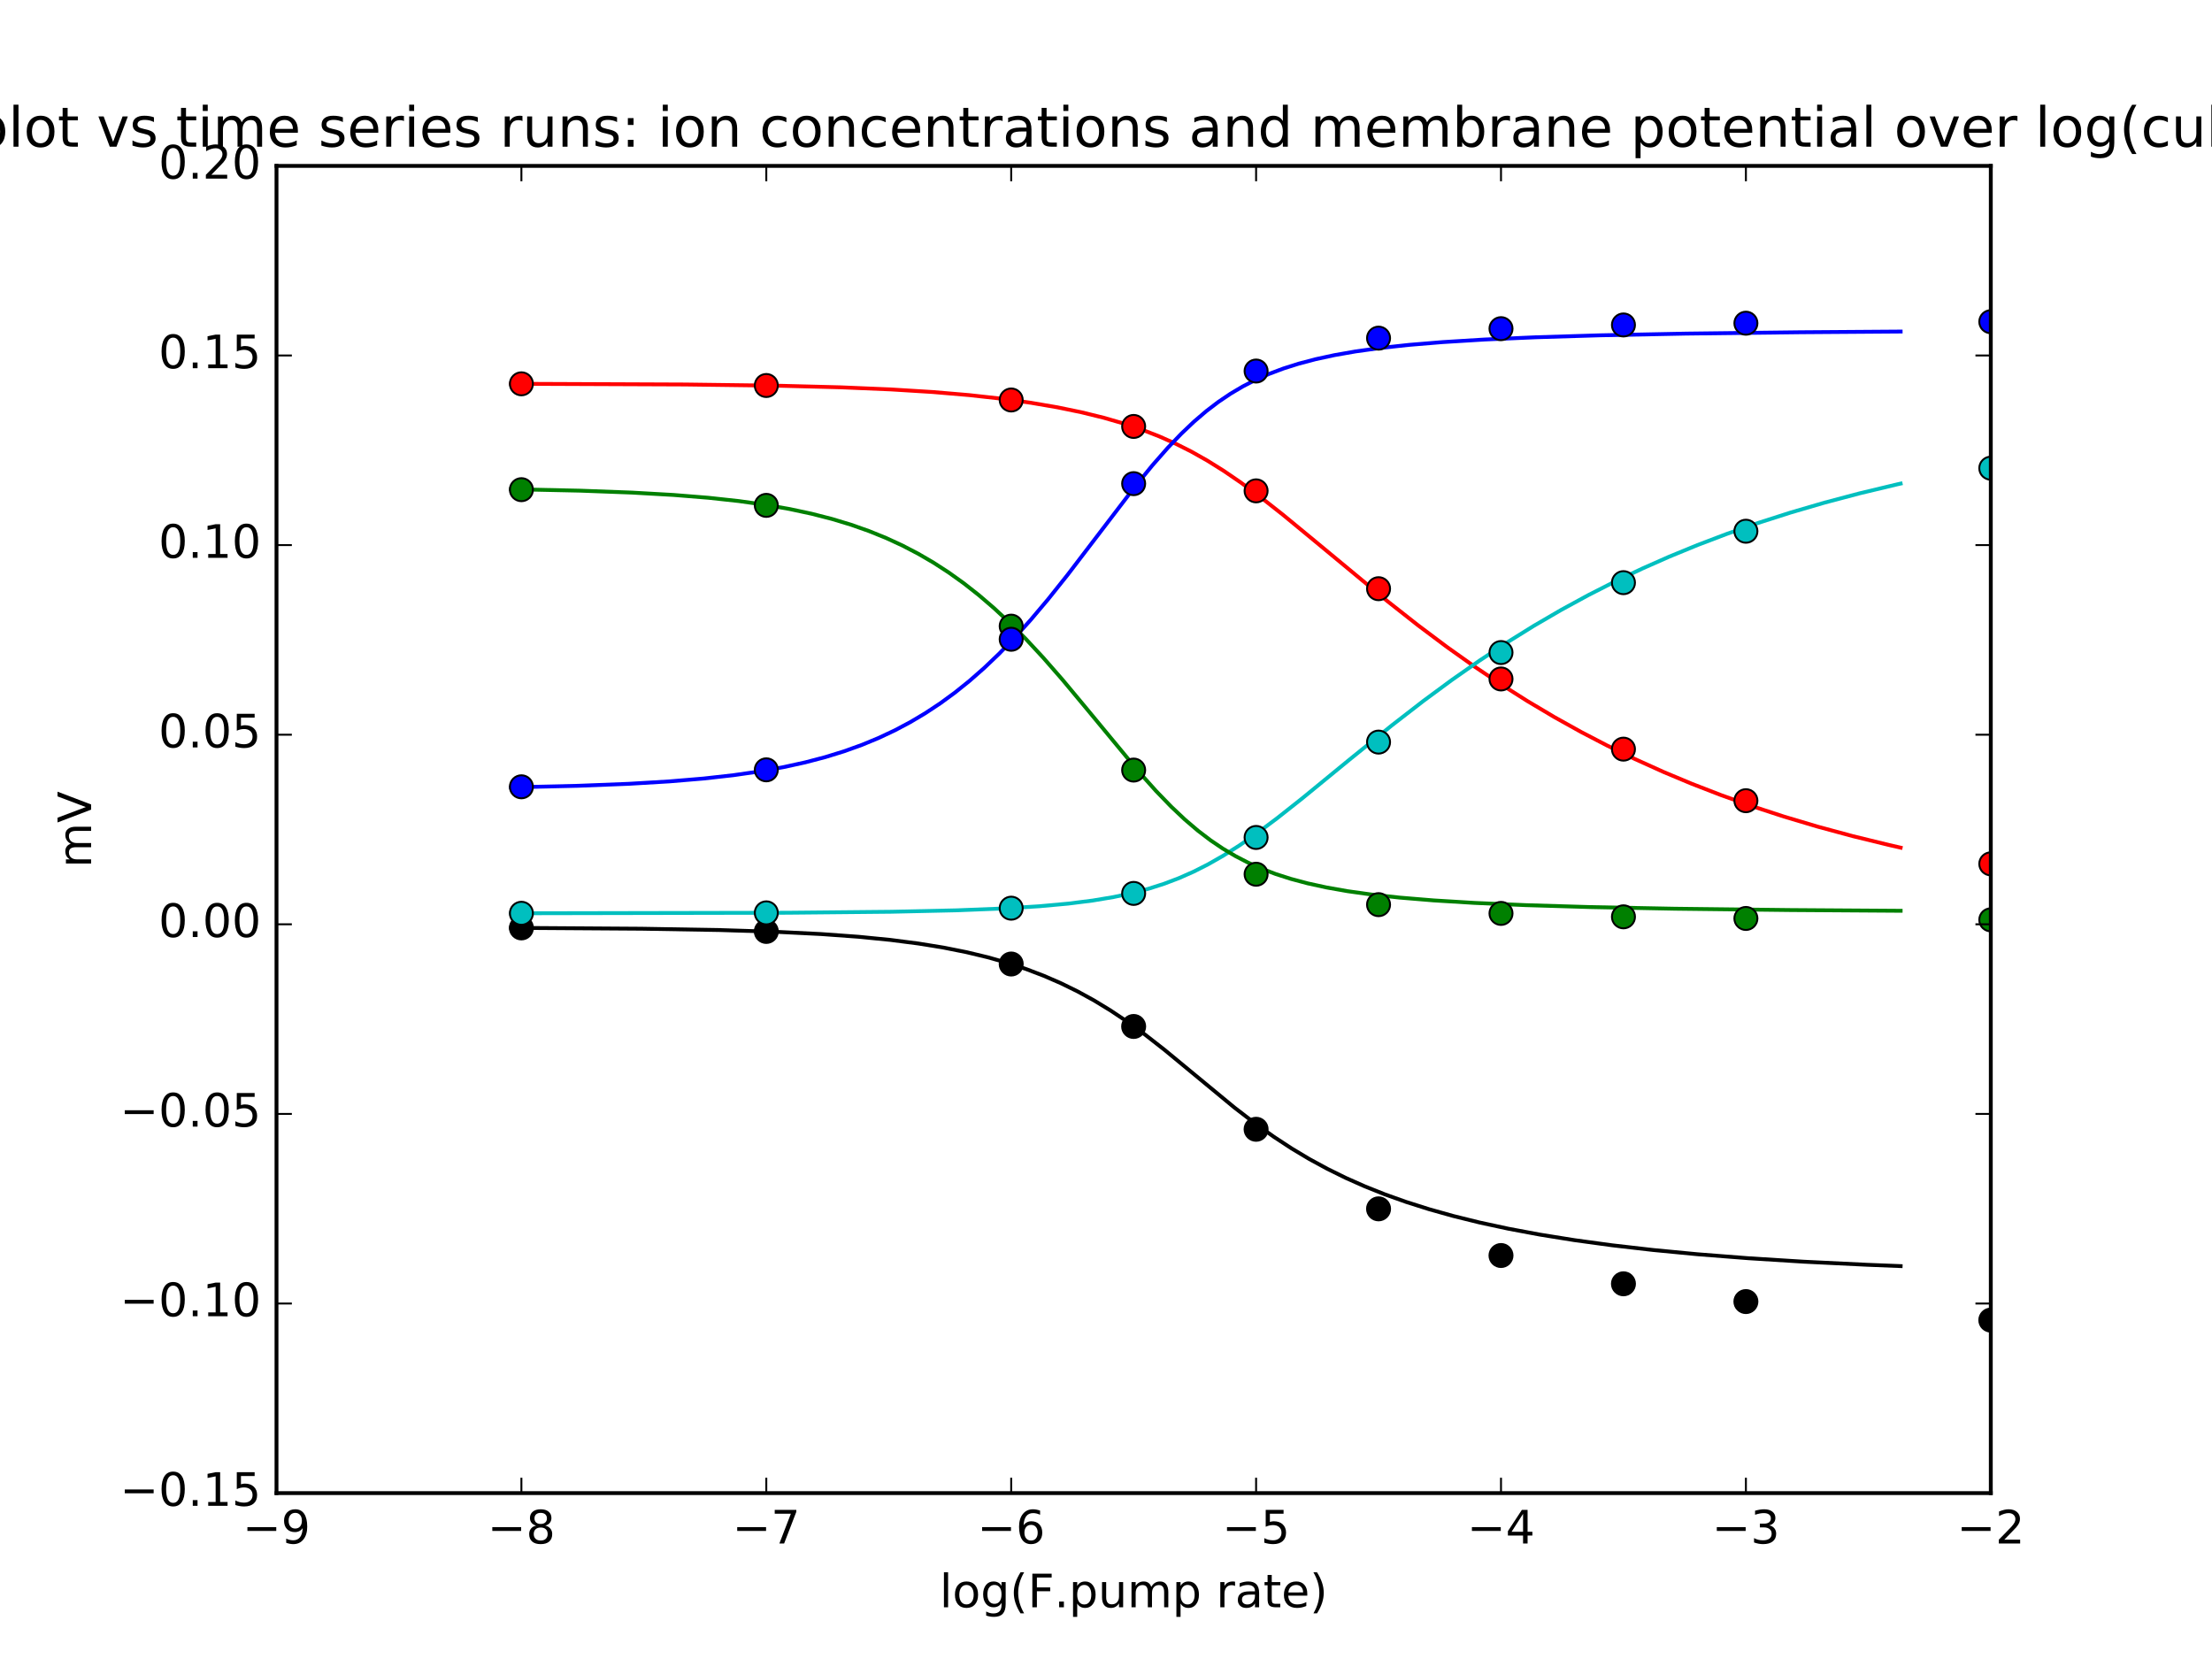 <?xml version="1.0" encoding="utf-8" standalone="no"?>
<!DOCTYPE svg PUBLIC "-//W3C//DTD SVG 1.1//EN"
  "http://www.w3.org/Graphics/SVG/1.1/DTD/svg11.dtd">
<!-- Created with matplotlib (http://matplotlib.org/) -->
<svg height="432pt" version="1.1" viewBox="0 0 576 432" width="576pt" xmlns="http://www.w3.org/2000/svg" xmlns:xlink="http://www.w3.org/1999/xlink">
 <defs>
  <style type="text/css">
*{stroke-linecap:butt;stroke-linejoin:round;stroke-miterlimit:100000;}
  </style>
 </defs>
 <g id="figure_1">
  <g id="patch_1">
   <path d="M 0 432 
L 576 432 
L 576 0 
L 0 0 
z
" style="fill:#ffffff;"/>
  </g>
  <g id="axes_1">
   <g id="patch_2">
    <path d="M 72 388.8 
L 518.4 388.8 
L 518.4 43.2 
L 72 43.2 
z
" style="fill:#ffffff;"/>
   </g>
   <g id="line2d_1">
    <path clip-path="url(#p6d0f4a9541)" d="M 133.08 99.935 
L 178.34 100.12 
L 202.181 100.427 
L 218.888 100.856 
L 231.97 101.406 
L 242.897 102.082 
L 252.371 102.886 
L 260.847 103.824 
L 268.444 104.884 
L 275.357 106.068 
L 281.647 107.366 
L 287.375 108.773 
L 292.605 110.284 
L 297.404 111.901 
L 301.84 113.625 
L 306.078 115.508 
L 310.212 117.588 
L 314.353 119.922 
L 318.639 122.599 
L 323.118 125.662 
L 328.135 129.368 
L 334.034 134.009 
L 342.376 140.886 
L 361.28 156.549 
L 369.255 162.829 
L 376.794 168.482 
L 383.924 173.549 
L 390.822 178.182 
L 397.815 182.607 
L 404.821 186.768 
L 411.75 190.624 
L 418.511 194.144 
L 425.677 197.628 
L 433.262 201.052 
L 440.531 204.092 
L 448.164 207.047 
L 456.168 209.901 
L 464.548 212.64 
L 473.309 215.252 
L 482.455 217.728 
L 491.988 220.058 
L 494.923 220.729 
L 494.923 220.729 
" style="fill:none;stroke:#ff0000;stroke-linecap:square;"/>
   </g>
   <g id="line2d_2">
    <path clip-path="url(#p6d0f4a9541)" d="M 133.08 237.818 
L 205.02 237.678 
L 232.168 237.417 
L 249.129 237.045 
L 261.261 236.568 
L 270.635 235.985 
L 278.188 235.297 
L 284.488 234.505 
L 289.926 233.599 
L 294.694 232.585 
L 299.084 231.426 
L 303.166 230.118 
L 307.015 228.656 
L 310.813 226.977 
L 314.569 225.077 
L 318.521 222.824 
L 322.727 220.16 
L 327.255 217.022 
L 332.518 213.094 
L 339.146 207.851 
L 351.412 197.796 
L 362.534 188.805 
L 370.694 182.489 
L 378.002 177.1 
L 385.256 172.028 
L 392.274 167.395 
L 399.387 162.977 
L 406.511 158.827 
L 413.555 154.988 
L 420.424 151.488 
L 427.703 148.03 
L 434.687 144.943 
L 442.028 141.927 
L 449.735 138.999 
L 457.814 136.174 
L 466.27 133.466 
L 475.108 130.886 
L 484.331 128.444 
L 493.941 126.147 
L 494.923 125.925 
L 494.923 125.925 
" style="fill:none;stroke:#00bfbf;stroke-linecap:square;"/>
   </g>
   <g id="line2d_3">
    <path clip-path="url(#p6d0f4a9541)" d="M 133.08 127.385 
L 151.088 127.769 
L 164.576 128.27 
L 175.393 128.886 
L 184.495 129.621 
L 192.394 130.478 
L 199.345 131.452 
L 205.602 132.548 
L 211.358 133.78 
L 216.678 135.146 
L 221.624 136.645 
L 226.262 138.279 
L 230.721 140.085 
L 235.002 142.06 
L 239.105 144.197 
L 243.097 146.523 
L 247.045 149.08 
L 250.951 151.875 
L 254.884 154.966 
L 258.85 158.369 
L 262.922 162.162 
L 267.108 166.367 
L 271.63 171.234 
L 276.66 176.985 
L 282.987 184.582 
L 296.575 201.001 
L 301.056 206.001 
L 304.971 210.044 
L 308.543 213.413 
L 311.932 216.301 
L 315.224 218.811 
L 318.403 220.962 
L 321.699 222.921 
L 324.997 224.628 
L 328.433 226.162 
L 332.188 227.592 
L 336.147 228.86 
L 340.529 230.028 
L 345.415 231.095 
L 350.903 232.062 
L 357.103 232.93 
L 364.471 233.733 
L 373.294 234.463 
L 383.924 235.113 
L 397.297 235.697 
L 414.163 236.201 
L 436.126 236.628 
L 466.27 236.977 
L 494.923 237.168 
L 494.923 237.168 
" style="fill:none;stroke:#008000;stroke-linecap:square;"/>
   </g>
   <g id="line2d_4">
    <path clip-path="url(#p6d0f4a9541)" d="M 133.08 205.018 
L 150.513 204.62 
L 163.68 204.105 
L 174.304 203.474 
L 183.212 202.728 
L 190.98 201.858 
L 197.863 200.867 
L 204.052 199.753 
L 209.675 198.52 
L 214.924 197.142 
L 219.8 195.634 
L 224.431 193.968 
L 228.817 192.154 
L 233.024 190.173 
L 237.051 188.033 
L 240.965 185.705 
L 244.834 183.147 
L 248.658 180.351 
L 252.439 177.313 
L 256.248 173.97 
L 260.157 170.24 
L 264.173 166.096 
L 268.373 161.437 
L 272.915 156.059 
L 278.042 149.632 
L 285.016 140.498 
L 295.426 126.875 
L 300.107 121.139 
L 304.063 116.637 
L 307.583 112.959 
L 310.914 109.795 
L 314.138 107.038 
L 317.242 104.669 
L 320.449 102.504 
L 323.647 100.614 
L 326.966 98.909 
L 330.424 97.38 
L 334.206 95.957 
L 338.185 94.697 
L 342.586 93.536 
L 347.485 92.476 
L 352.972 91.515 
L 359.45 90.613 
L 366.815 89.814 
L 375.607 89.085 
L 386.612 88.409 
L 399.916 87.824 
L 416.627 87.315 
L 439.048 86.87 
L 468.881 86.516 
L 494.923 86.333 
L 494.923 86.333 
" style="fill:none;stroke:#0000ff;stroke-linecap:square;"/>
   </g>
   <g id="line2d_5">
    <path clip-path="url(#p6d0f4a9541)" d="M 133.08 241.61 
L 167.071 241.836 
L 187.448 242.183 
L 202.181 242.646 
L 213.821 243.227 
L 223.516 243.929 
L 231.839 244.75 
L 239.172 245.694 
L 245.704 246.754 
L 251.694 247.949 
L 257.205 249.272 
L 262.368 250.739 
L 267.248 252.357 
L 271.844 254.112 
L 276.297 256.049 
L 280.611 258.166 
L 284.865 260.5 
L 289.148 263.106 
L 293.484 266.004 
L 298.072 269.339 
L 303.255 273.389 
L 310.212 279.133 
L 321.446 288.41 
L 326.822 292.542 
L 331.699 296.017 
L 336.328 299.048 
L 340.932 301.804 
L 345.641 304.365 
L 350.399 306.709 
L 355.41 308.934 
L 360.663 311.027 
L 366.136 312.977 
L 372.167 314.888 
L 378.409 316.639 
L 385.256 318.331 
L 392.763 319.951 
L 400.985 321.489 
L 409.975 322.932 
L 419.783 324.27 
L 430.454 325.496 
L 442.028 326.604 
L 455.351 327.645 
L 469.759 328.546 
L 486.222 329.347 
L 494.923 329.691 
L 494.923 329.691 
" style="fill:none;stroke:#000000;stroke-linecap:square;"/>
   </g>
   <g id="line2d_6">
    <defs>
     <path d="M 0 3 
C 0.796 3 1.559 2.684 2.121 2.121 
C 2.684 1.559 3 0.796 3 0 
C 3 -0.796 2.684 -1.559 2.121 -2.121 
C 1.559 -2.684 0.796 -3 0 -3 
C -0.796 -3 -1.559 -2.684 -2.121 -2.121 
C -2.684 -1.559 -3 -0.796 -3 0 
C -3 0.796 -2.684 1.559 -2.121 2.121 
C -1.559 2.684 -0.796 3 0 3 
z
" id="mc26a03de45" style="stroke:#000000;stroke-width:0.5;"/>
    </defs>
    <g clip-path="url(#p6d0f4a9541)">
     <use style="stroke:#000000;stroke-width:0.5;" x="135.771" xlink:href="#mc26a03de45" y="241.625"/>
     <use style="stroke:#000000;stroke-width:0.5;" x="199.543" xlink:href="#mc26a03de45" y="242.545"/>
     <use style="stroke:#000000;stroke-width:0.5;" x="263.314" xlink:href="#mc26a03de45" y="251.028"/>
     <use style="stroke:#000000;stroke-width:0.5;" x="295.2" xlink:href="#mc26a03de45" y="267.29"/>
     <use style="stroke:#000000;stroke-width:0.5;" x="327.086" xlink:href="#mc26a03de45" y="294.063"/>
     <use style="stroke:#000000;stroke-width:0.5;" x="358.971" xlink:href="#mc26a03de45" y="314.78"/>
     <use style="stroke:#000000;stroke-width:0.5;" x="390.857" xlink:href="#mc26a03de45" y="326.934"/>
     <use style="stroke:#000000;stroke-width:0.5;" x="422.743" xlink:href="#mc26a03de45" y="334.298"/>
     <use style="stroke:#000000;stroke-width:0.5;" x="454.629" xlink:href="#mc26a03de45" y="338.927"/>
     <use style="stroke:#000000;stroke-width:0.5;" x="518.4" xlink:href="#mc26a03de45" y="343.752"/>
    </g>
   </g>
   <g id="line2d_7">
    <defs>
     <path d="M 0 3 
C 0.796 3 1.559 2.684 2.121 2.121 
C 2.684 1.559 3 0.796 3 0 
C 3 -0.796 2.684 -1.559 2.121 -2.121 
C 1.559 -2.684 0.796 -3 0 -3 
C -0.796 -3 -1.559 -2.684 -2.121 -2.121 
C -2.684 -1.559 -3 -0.796 -3 0 
C -3 0.796 -2.684 1.559 -2.121 2.121 
C -1.559 2.684 -0.796 3 0 3 
z
" id="m154cc0fa27" style="stroke:#000000;stroke-width:0.5;"/>
    </defs>
    <g clip-path="url(#p6d0f4a9541)">
     <use style="fill:#00bfbf;stroke:#000000;stroke-width:0.5;" x="135.771" xlink:href="#m154cc0fa27" y="237.818"/>
     <use style="fill:#00bfbf;stroke:#000000;stroke-width:0.5;" x="199.543" xlink:href="#m154cc0fa27" y="237.708"/>
     <use style="fill:#00bfbf;stroke:#000000;stroke-width:0.5;" x="263.314" xlink:href="#m154cc0fa27" y="236.489"/>
     <use style="fill:#00bfbf;stroke:#000000;stroke-width:0.5;" x="295.2" xlink:href="#m154cc0fa27" y="232.642"/>
     <use style="fill:#00bfbf;stroke:#000000;stroke-width:0.5;" x="327.086" xlink:href="#m154cc0fa27" y="218.072"/>
     <use style="fill:#00bfbf;stroke:#000000;stroke-width:0.5;" x="358.971" xlink:href="#m154cc0fa27" y="193.24"/>
     <use style="fill:#00bfbf;stroke:#000000;stroke-width:0.5;" x="390.857" xlink:href="#m154cc0fa27" y="169.923"/>
     <use style="fill:#00bfbf;stroke:#000000;stroke-width:0.5;" x="422.743" xlink:href="#m154cc0fa27" y="151.722"/>
     <use style="fill:#00bfbf;stroke:#000000;stroke-width:0.5;" x="454.629" xlink:href="#m154cc0fa27" y="138.33"/>
     <use style="fill:#00bfbf;stroke:#000000;stroke-width:0.5;" x="518.4" xlink:href="#m154cc0fa27" y="121.918"/>
    </g>
   </g>
   <g id="line2d_8">
    <defs>
     <path d="M 0 3 
C 0.796 3 1.559 2.684 2.121 2.121 
C 2.684 1.559 3 0.796 3 0 
C 3 -0.796 2.684 -1.559 2.121 -2.121 
C 1.559 -2.684 0.796 -3 0 -3 
C -0.796 -3 -1.559 -2.684 -2.121 -2.121 
C -2.684 -1.559 -3 -0.796 -3 0 
C -3 0.796 -2.684 1.559 -2.121 2.121 
C -1.559 2.684 -0.796 3 0 3 
z
" id="ma5c1c2aa3d" style="stroke:#000000;stroke-width:0.5;"/>
    </defs>
    <g clip-path="url(#p6d0f4a9541)">
     <use style="fill:#ff0000;stroke:#000000;stroke-width:0.5;" x="135.771" xlink:href="#ma5c1c2aa3d" y="99.945"/>
     <use style="fill:#ff0000;stroke:#000000;stroke-width:0.5;" x="199.543" xlink:href="#ma5c1c2aa3d" y="100.386"/>
     <use style="fill:#ff0000;stroke:#000000;stroke-width:0.5;" x="263.314" xlink:href="#ma5c1c2aa3d" y="104.156"/>
     <use style="fill:#ff0000;stroke:#000000;stroke-width:0.5;" x="295.2" xlink:href="#ma5c1c2aa3d" y="111.045"/>
     <use style="fill:#ff0000;stroke:#000000;stroke-width:0.5;" x="327.086" xlink:href="#ma5c1c2aa3d" y="127.818"/>
     <use style="fill:#ff0000;stroke:#000000;stroke-width:0.5;" x="358.971" xlink:href="#ma5c1c2aa3d" y="153.296"/>
     <use style="fill:#ff0000;stroke:#000000;stroke-width:0.5;" x="390.857" xlink:href="#ma5c1c2aa3d" y="176.8"/>
     <use style="fill:#ff0000;stroke:#000000;stroke-width:0.5;" x="422.743" xlink:href="#ma5c1c2aa3d" y="195.074"/>
     <use style="fill:#ff0000;stroke:#000000;stroke-width:0.5;" x="454.629" xlink:href="#ma5c1c2aa3d" y="208.501"/>
     <use style="fill:#ff0000;stroke:#000000;stroke-width:0.5;" x="518.4" xlink:href="#ma5c1c2aa3d" y="224.943"/>
    </g>
   </g>
   <g id="line2d_9">
    <defs>
     <path d="M 0 3 
C 0.796 3 1.559 2.684 2.121 2.121 
C 2.684 1.559 3 0.796 3 0 
C 3 -0.796 2.684 -1.559 2.121 -2.121 
C 1.559 -2.684 0.796 -3 0 -3 
C -0.796 -3 -1.559 -2.684 -2.121 -2.121 
C -2.684 -1.559 -3 -0.796 -3 0 
C -3 0.796 -2.684 1.559 -2.121 2.121 
C -1.559 2.684 -0.796 3 0 3 
z
" id="m0826dd4da6" style="stroke:#000000;stroke-width:0.5;"/>
    </defs>
    <g clip-path="url(#p6d0f4a9541)">
     <use style="fill:#008000;stroke:#000000;stroke-width:0.5;" x="135.771" xlink:href="#m0826dd4da6" y="127.511"/>
     <use style="fill:#008000;stroke:#000000;stroke-width:0.5;" x="199.543" xlink:href="#m0826dd4da6" y="131.597"/>
     <use style="fill:#008000;stroke:#000000;stroke-width:0.5;" x="263.314" xlink:href="#m0826dd4da6" y="163.047"/>
     <use style="fill:#008000;stroke:#000000;stroke-width:0.5;" x="295.2" xlink:href="#m0826dd4da6" y="200.526"/>
     <use style="fill:#008000;stroke:#000000;stroke-width:0.5;" x="327.086" xlink:href="#m0826dd4da6" y="227.647"/>
     <use style="fill:#008000;stroke:#000000;stroke-width:0.5;" x="358.971" xlink:href="#m0826dd4da6" y="235.568"/>
     <use style="fill:#008000;stroke:#000000;stroke-width:0.5;" x="390.857" xlink:href="#m0826dd4da6" y="237.849"/>
     <use style="fill:#008000;stroke:#000000;stroke-width:0.5;" x="422.743" xlink:href="#m0826dd4da6" y="238.74"/>
     <use style="fill:#008000;stroke:#000000;stroke-width:0.5;" x="454.629" xlink:href="#m0826dd4da6" y="239.164"/>
     <use style="fill:#008000;stroke:#000000;stroke-width:0.5;" x="518.4" xlink:href="#m0826dd4da6" y="239.522"/>
    </g>
   </g>
   <g id="line2d_10">
    <defs>
     <path d="M 0 3 
C 0.796 3 1.559 2.684 2.121 2.121 
C 2.684 1.559 3 0.796 3 0 
C 3 -0.796 2.684 -1.559 2.121 -2.121 
C 1.559 -2.684 0.796 -3 0 -3 
C -0.796 -3 -1.559 -2.684 -2.121 -2.121 
C -2.684 -1.559 -3 -0.796 -3 0 
C -3 0.796 -2.684 1.559 -2.121 2.121 
C -1.559 2.684 -0.796 3 0 3 
z
" id="m2aead63218" style="stroke:#000000;stroke-width:0.5;"/>
    </defs>
    <g clip-path="url(#p6d0f4a9541)">
     <use style="fill:#0000ff;stroke:#000000;stroke-width:0.5;" x="135.771" xlink:href="#m2aead63218" y="204.881"/>
     <use style="fill:#0000ff;stroke:#000000;stroke-width:0.5;" x="199.543" xlink:href="#m2aead63218" y="200.463"/>
     <use style="fill:#0000ff;stroke:#000000;stroke-width:0.5;" x="263.314" xlink:href="#m2aead63218" y="166.463"/>
     <use style="fill:#0000ff;stroke:#000000;stroke-width:0.5;" x="295.2" xlink:href="#m2aead63218" y="125.941"/>
     <use style="fill:#0000ff;stroke:#000000;stroke-width:0.5;" x="327.086" xlink:href="#m2aead63218" y="96.618"/>
     <use style="fill:#0000ff;stroke:#000000;stroke-width:0.5;" x="358.971" xlink:href="#m2aead63218" y="88.051"/>
     <use style="fill:#0000ff;stroke:#000000;stroke-width:0.5;" x="390.857" xlink:href="#m2aead63218" y="85.583"/>
     <use style="fill:#0000ff;stroke:#000000;stroke-width:0.5;" x="422.743" xlink:href="#m2aead63218" y="84.619"/>
     <use style="fill:#0000ff;stroke:#000000;stroke-width:0.5;" x="454.629" xlink:href="#m2aead63218" y="84.16"/>
     <use style="fill:#0000ff;stroke:#000000;stroke-width:0.5;" x="518.4" xlink:href="#m2aead63218" y="83.772"/>
    </g>
   </g>
   <g id="patch_3">
    <path d="M 518.4 388.8 
L 518.4 43.2 
" style="fill:none;stroke:#000000;stroke-linecap:square;stroke-linejoin:miter;"/>
   </g>
   <g id="patch_4">
    <path d="M 72 43.2 
L 518.4 43.2 
" style="fill:none;stroke:#000000;stroke-linecap:square;stroke-linejoin:miter;"/>
   </g>
   <g id="patch_5">
    <path d="M 72 388.8 
L 518.4 388.8 
" style="fill:none;stroke:#000000;stroke-linecap:square;stroke-linejoin:miter;"/>
   </g>
   <g id="patch_6">
    <path d="M 72 388.8 
L 72 43.2 
" style="fill:none;stroke:#000000;stroke-linecap:square;stroke-linejoin:miter;"/>
   </g>
   <g id="matplotlib.axis_1">
    <g id="xtick_1">
     <g id="line2d_11">
      <defs>
       <path d="M 0 0 
L 0 -4 
" id="m27bd77eecb" style="stroke:#000000;stroke-width:0.5;"/>
      </defs>
      <g>
       <use style="stroke:#000000;stroke-width:0.5;" x="72.0" xlink:href="#m27bd77eecb" y="388.8"/>
      </g>
     </g>
     <g id="line2d_12">
      <defs>
       <path d="M 0 0 
L 0 4 
" id="m84b0745893" style="stroke:#000000;stroke-width:0.5;"/>
      </defs>
      <g>
       <use style="stroke:#000000;stroke-width:0.5;" x="72.0" xlink:href="#m84b0745893" y="43.2"/>
      </g>
     </g>
     <g id="text_1">
      <!-- −9 -->
      <defs>
       <path d="M 10.984 1.516 
L 10.984 10.5 
Q 14.703 8.734 18.5 7.812 
Q 22.312 6.891 25.984 6.891 
Q 35.75 6.891 40.891 13.453 
Q 46.047 20.016 46.781 33.406 
Q 43.953 29.203 39.594 26.953 
Q 35.25 24.703 29.984 24.703 
Q 19.047 24.703 12.672 31.312 
Q 6.297 37.938 6.297 49.422 
Q 6.297 60.641 12.938 67.422 
Q 19.578 74.219 30.609 74.219 
Q 43.266 74.219 49.922 64.516 
Q 56.594 54.828 56.594 36.375 
Q 56.594 19.141 48.406 8.859 
Q 40.234 -1.422 26.422 -1.422 
Q 22.703 -1.422 18.891 -0.688 
Q 15.094 0.047 10.984 1.516 
M 30.609 32.422 
Q 37.25 32.422 41.125 36.953 
Q 45.016 41.5 45.016 49.422 
Q 45.016 57.281 41.125 61.844 
Q 37.25 66.406 30.609 66.406 
Q 23.969 66.406 20.094 61.844 
Q 16.219 57.281 16.219 49.422 
Q 16.219 41.5 20.094 36.953 
Q 23.969 32.422 30.609 32.422 
" id="BitstreamVeraSans-Roman-39"/>
       <path d="M 10.594 35.5 
L 73.188 35.5 
L 73.188 27.203 
L 10.594 27.203 
z
" id="BitstreamVeraSans-Roman-2212"/>
      </defs>
      <g transform="translate(63.155 401.918)scale(0.12 -0.12)">
       <use xlink:href="#BitstreamVeraSans-Roman-2212"/>
       <use x="83.789" xlink:href="#BitstreamVeraSans-Roman-39"/>
      </g>
     </g>
    </g>
    <g id="xtick_2">
     <g id="line2d_13">
      <g>
       <use style="stroke:#000000;stroke-width:0.5;" x="135.771" xlink:href="#m27bd77eecb" y="388.8"/>
      </g>
     </g>
     <g id="line2d_14">
      <g>
       <use style="stroke:#000000;stroke-width:0.5;" x="135.771" xlink:href="#m84b0745893" y="43.2"/>
      </g>
     </g>
     <g id="text_2">
      <!-- −8 -->
      <defs>
       <path d="M 31.781 34.625 
Q 24.75 34.625 20.719 30.859 
Q 16.703 27.094 16.703 20.516 
Q 16.703 13.922 20.719 10.156 
Q 24.75 6.391 31.781 6.391 
Q 38.812 6.391 42.859 10.172 
Q 46.922 13.969 46.922 20.516 
Q 46.922 27.094 42.891 30.859 
Q 38.875 34.625 31.781 34.625 
M 21.922 38.812 
Q 15.578 40.375 12.031 44.719 
Q 8.5 49.078 8.5 55.328 
Q 8.5 64.062 14.719 69.141 
Q 20.953 74.219 31.781 74.219 
Q 42.672 74.219 48.875 69.141 
Q 55.078 64.062 55.078 55.328 
Q 55.078 49.078 51.531 44.719 
Q 48 40.375 41.703 38.812 
Q 48.828 37.156 52.797 32.312 
Q 56.781 27.484 56.781 20.516 
Q 56.781 9.906 50.312 4.234 
Q 43.844 -1.422 31.781 -1.422 
Q 19.734 -1.422 13.25 4.234 
Q 6.781 9.906 6.781 20.516 
Q 6.781 27.484 10.781 32.312 
Q 14.797 37.156 21.922 38.812 
M 18.312 54.391 
Q 18.312 48.734 21.844 45.562 
Q 25.391 42.391 31.781 42.391 
Q 38.141 42.391 41.719 45.562 
Q 45.312 48.734 45.312 54.391 
Q 45.312 60.062 41.719 63.234 
Q 38.141 66.406 31.781 66.406 
Q 25.391 66.406 21.844 63.234 
Q 18.312 60.062 18.312 54.391 
" id="BitstreamVeraSans-Roman-38"/>
      </defs>
      <g transform="translate(126.926 401.918)scale(0.12 -0.12)">
       <use xlink:href="#BitstreamVeraSans-Roman-2212"/>
       <use x="83.789" xlink:href="#BitstreamVeraSans-Roman-38"/>
      </g>
     </g>
    </g>
    <g id="xtick_3">
     <g id="line2d_15">
      <g>
       <use style="stroke:#000000;stroke-width:0.5;" x="199.543" xlink:href="#m27bd77eecb" y="388.8"/>
      </g>
     </g>
     <g id="line2d_16">
      <g>
       <use style="stroke:#000000;stroke-width:0.5;" x="199.543" xlink:href="#m84b0745893" y="43.2"/>
      </g>
     </g>
     <g id="text_3">
      <!-- −7 -->
      <defs>
       <path d="M 8.203 72.906 
L 55.078 72.906 
L 55.078 68.703 
L 28.609 0 
L 18.312 0 
L 43.219 64.594 
L 8.203 64.594 
z
" id="BitstreamVeraSans-Roman-37"/>
      </defs>
      <g transform="translate(190.698 401.918)scale(0.12 -0.12)">
       <use xlink:href="#BitstreamVeraSans-Roman-2212"/>
       <use x="83.789" xlink:href="#BitstreamVeraSans-Roman-37"/>
      </g>
     </g>
    </g>
    <g id="xtick_4">
     <g id="line2d_17">
      <g>
       <use style="stroke:#000000;stroke-width:0.5;" x="263.314" xlink:href="#m27bd77eecb" y="388.8"/>
      </g>
     </g>
     <g id="line2d_18">
      <g>
       <use style="stroke:#000000;stroke-width:0.5;" x="263.314" xlink:href="#m84b0745893" y="43.2"/>
      </g>
     </g>
     <g id="text_4">
      <!-- −6 -->
      <defs>
       <path d="M 33.016 40.375 
Q 26.375 40.375 22.484 35.828 
Q 18.609 31.297 18.609 23.391 
Q 18.609 15.531 22.484 10.953 
Q 26.375 6.391 33.016 6.391 
Q 39.656 6.391 43.531 10.953 
Q 47.406 15.531 47.406 23.391 
Q 47.406 31.297 43.531 35.828 
Q 39.656 40.375 33.016 40.375 
M 52.594 71.297 
L 52.594 62.312 
Q 48.875 64.062 45.094 64.984 
Q 41.312 65.922 37.594 65.922 
Q 27.828 65.922 22.672 59.328 
Q 17.531 52.734 16.797 39.406 
Q 19.672 43.656 24.016 45.922 
Q 28.375 48.188 33.594 48.188 
Q 44.578 48.188 50.953 41.516 
Q 57.328 34.859 57.328 23.391 
Q 57.328 12.156 50.688 5.359 
Q 44.047 -1.422 33.016 -1.422 
Q 20.359 -1.422 13.672 8.266 
Q 6.984 17.969 6.984 36.375 
Q 6.984 53.656 15.188 63.938 
Q 23.391 74.219 37.203 74.219 
Q 40.922 74.219 44.703 73.484 
Q 48.484 72.75 52.594 71.297 
" id="BitstreamVeraSans-Roman-36"/>
      </defs>
      <g transform="translate(254.469 401.918)scale(0.12 -0.12)">
       <use xlink:href="#BitstreamVeraSans-Roman-2212"/>
       <use x="83.789" xlink:href="#BitstreamVeraSans-Roman-36"/>
      </g>
     </g>
    </g>
    <g id="xtick_5">
     <g id="line2d_19">
      <g>
       <use style="stroke:#000000;stroke-width:0.5;" x="327.086" xlink:href="#m27bd77eecb" y="388.8"/>
      </g>
     </g>
     <g id="line2d_20">
      <g>
       <use style="stroke:#000000;stroke-width:0.5;" x="327.086" xlink:href="#m84b0745893" y="43.2"/>
      </g>
     </g>
     <g id="text_5">
      <!-- −5 -->
      <defs>
       <path d="M 10.797 72.906 
L 49.516 72.906 
L 49.516 64.594 
L 19.828 64.594 
L 19.828 46.734 
Q 21.969 47.469 24.109 47.828 
Q 26.266 48.188 28.422 48.188 
Q 40.625 48.188 47.75 41.5 
Q 54.891 34.812 54.891 23.391 
Q 54.891 11.625 47.562 5.094 
Q 40.234 -1.422 26.906 -1.422 
Q 22.312 -1.422 17.547 -0.641 
Q 12.797 0.141 7.719 1.703 
L 7.719 11.625 
Q 12.109 9.234 16.797 8.062 
Q 21.484 6.891 26.703 6.891 
Q 35.156 6.891 40.078 11.328 
Q 45.016 15.766 45.016 23.391 
Q 45.016 31 40.078 35.438 
Q 35.156 39.891 26.703 39.891 
Q 22.75 39.891 18.812 39.016 
Q 14.891 38.141 10.797 36.281 
z
" id="BitstreamVeraSans-Roman-35"/>
      </defs>
      <g transform="translate(318.24 401.918)scale(0.12 -0.12)">
       <use xlink:href="#BitstreamVeraSans-Roman-2212"/>
       <use x="83.789" xlink:href="#BitstreamVeraSans-Roman-35"/>
      </g>
     </g>
    </g>
    <g id="xtick_6">
     <g id="line2d_21">
      <g>
       <use style="stroke:#000000;stroke-width:0.5;" x="390.857" xlink:href="#m27bd77eecb" y="388.8"/>
      </g>
     </g>
     <g id="line2d_22">
      <g>
       <use style="stroke:#000000;stroke-width:0.5;" x="390.857" xlink:href="#m84b0745893" y="43.2"/>
      </g>
     </g>
     <g id="text_6">
      <!-- −4 -->
      <defs>
       <path d="M 37.797 64.312 
L 12.891 25.391 
L 37.797 25.391 
z
M 35.203 72.906 
L 47.609 72.906 
L 47.609 25.391 
L 58.016 25.391 
L 58.016 17.188 
L 47.609 17.188 
L 47.609 0 
L 37.797 0 
L 37.797 17.188 
L 4.891 17.188 
L 4.891 26.703 
z
" id="BitstreamVeraSans-Roman-34"/>
      </defs>
      <g transform="translate(382.012 401.918)scale(0.12 -0.12)">
       <use xlink:href="#BitstreamVeraSans-Roman-2212"/>
       <use x="83.789" xlink:href="#BitstreamVeraSans-Roman-34"/>
      </g>
     </g>
    </g>
    <g id="xtick_7">
     <g id="line2d_23">
      <g>
       <use style="stroke:#000000;stroke-width:0.5;" x="454.629" xlink:href="#m27bd77eecb" y="388.8"/>
      </g>
     </g>
     <g id="line2d_24">
      <g>
       <use style="stroke:#000000;stroke-width:0.5;" x="454.629" xlink:href="#m84b0745893" y="43.2"/>
      </g>
     </g>
     <g id="text_7">
      <!-- −3 -->
      <defs>
       <path d="M 40.578 39.312 
Q 47.656 37.797 51.625 33 
Q 55.609 28.219 55.609 21.188 
Q 55.609 10.406 48.188 4.484 
Q 40.766 -1.422 27.094 -1.422 
Q 22.516 -1.422 17.656 -0.516 
Q 12.797 0.391 7.625 2.203 
L 7.625 11.719 
Q 11.719 9.328 16.594 8.109 
Q 21.484 6.891 26.812 6.891 
Q 36.078 6.891 40.938 10.547 
Q 45.797 14.203 45.797 21.188 
Q 45.797 27.641 41.281 31.266 
Q 36.766 34.906 28.719 34.906 
L 20.219 34.906 
L 20.219 43.016 
L 29.109 43.016 
Q 36.375 43.016 40.234 45.922 
Q 44.094 48.828 44.094 54.297 
Q 44.094 59.906 40.109 62.906 
Q 36.141 65.922 28.719 65.922 
Q 24.656 65.922 20.016 65.031 
Q 15.375 64.156 9.812 62.312 
L 9.812 71.094 
Q 15.438 72.656 20.344 73.438 
Q 25.25 74.219 29.594 74.219 
Q 40.828 74.219 47.359 69.109 
Q 53.906 64.016 53.906 55.328 
Q 53.906 49.266 50.438 45.094 
Q 46.969 40.922 40.578 39.312 
" id="BitstreamVeraSans-Roman-33"/>
      </defs>
      <g transform="translate(445.783 401.918)scale(0.12 -0.12)">
       <use xlink:href="#BitstreamVeraSans-Roman-2212"/>
       <use x="83.789" xlink:href="#BitstreamVeraSans-Roman-33"/>
      </g>
     </g>
    </g>
    <g id="xtick_8">
     <g id="line2d_25">
      <g>
       <use style="stroke:#000000;stroke-width:0.5;" x="518.4" xlink:href="#m27bd77eecb" y="388.8"/>
      </g>
     </g>
     <g id="line2d_26">
      <g>
       <use style="stroke:#000000;stroke-width:0.5;" x="518.4" xlink:href="#m84b0745893" y="43.2"/>
      </g>
     </g>
     <g id="text_8">
      <!-- −2 -->
      <defs>
       <path d="M 19.188 8.297 
L 53.609 8.297 
L 53.609 0 
L 7.328 0 
L 7.328 8.297 
Q 12.938 14.109 22.625 23.891 
Q 32.328 33.688 34.812 36.531 
Q 39.547 41.844 41.422 45.531 
Q 43.312 49.219 43.312 52.781 
Q 43.312 58.594 39.234 62.25 
Q 35.156 65.922 28.609 65.922 
Q 23.969 65.922 18.812 64.312 
Q 13.672 62.703 7.812 59.422 
L 7.812 69.391 
Q 13.766 71.781 18.938 73 
Q 24.125 74.219 28.422 74.219 
Q 39.75 74.219 46.484 68.547 
Q 53.219 62.891 53.219 53.422 
Q 53.219 48.922 51.531 44.891 
Q 49.859 40.875 45.406 35.406 
Q 44.188 33.984 37.641 27.219 
Q 31.109 20.453 19.188 8.297 
" id="BitstreamVeraSans-Roman-32"/>
      </defs>
      <g transform="translate(509.555 401.918)scale(0.12 -0.12)">
       <use xlink:href="#BitstreamVeraSans-Roman-2212"/>
       <use x="83.789" xlink:href="#BitstreamVeraSans-Roman-32"/>
      </g>
     </g>
    </g>
    <g id="text_9">
     <!-- log(F.pump rate) -->
     <defs>
      <path d="M 9.812 72.906 
L 51.703 72.906 
L 51.703 64.594 
L 19.672 64.594 
L 19.672 43.109 
L 48.578 43.109 
L 48.578 34.812 
L 19.672 34.812 
L 19.672 0 
L 9.812 0 
z
" id="BitstreamVeraSans-Roman-46"/>
      <path id="BitstreamVeraSans-Roman-20"/>
      <path d="M 52 44.188 
Q 55.375 50.25 60.062 53.125 
Q 64.75 56 71.094 56 
Q 79.641 56 84.281 50.016 
Q 88.922 44.047 88.922 33.016 
L 88.922 0 
L 79.891 0 
L 79.891 32.719 
Q 79.891 40.578 77.094 44.375 
Q 74.312 48.188 68.609 48.188 
Q 61.625 48.188 57.562 43.547 
Q 53.516 38.922 53.516 30.906 
L 53.516 0 
L 44.484 0 
L 44.484 32.719 
Q 44.484 40.625 41.703 44.406 
Q 38.922 48.188 33.109 48.188 
Q 26.219 48.188 22.156 43.531 
Q 18.109 38.875 18.109 30.906 
L 18.109 0 
L 9.078 0 
L 9.078 54.688 
L 18.109 54.688 
L 18.109 46.188 
Q 21.188 51.219 25.484 53.609 
Q 29.781 56 35.688 56 
Q 41.656 56 45.828 52.969 
Q 50 49.953 52 44.188 
" id="BitstreamVeraSans-Roman-6d"/>
      <path d="M 56.203 29.594 
L 56.203 25.203 
L 14.891 25.203 
Q 15.484 15.922 20.484 11.062 
Q 25.484 6.203 34.422 6.203 
Q 39.594 6.203 44.453 7.469 
Q 49.312 8.734 54.109 11.281 
L 54.109 2.781 
Q 49.266 0.734 44.188 -0.344 
Q 39.109 -1.422 33.891 -1.422 
Q 20.797 -1.422 13.156 6.188 
Q 5.516 13.812 5.516 26.812 
Q 5.516 40.234 12.766 48.109 
Q 20.016 56 32.328 56 
Q 43.359 56 49.781 48.891 
Q 56.203 41.797 56.203 29.594 
M 47.219 32.234 
Q 47.125 39.594 43.094 43.984 
Q 39.062 48.391 32.422 48.391 
Q 24.906 48.391 20.391 44.141 
Q 15.875 39.891 15.188 32.172 
z
" id="BitstreamVeraSans-Roman-65"/>
      <path d="M 8.5 21.578 
L 8.5 54.688 
L 17.484 54.688 
L 17.484 21.922 
Q 17.484 14.156 20.5 10.266 
Q 23.531 6.391 29.594 6.391 
Q 36.859 6.391 41.078 11.031 
Q 45.312 15.672 45.312 23.688 
L 45.312 54.688 
L 54.297 54.688 
L 54.297 0 
L 45.312 0 
L 45.312 8.406 
Q 42.047 3.422 37.719 1 
Q 33.406 -1.422 27.688 -1.422 
Q 18.266 -1.422 13.375 4.438 
Q 8.5 10.297 8.5 21.578 
" id="BitstreamVeraSans-Roman-75"/>
      <path d="M 18.109 8.203 
L 18.109 -20.797 
L 9.078 -20.797 
L 9.078 54.688 
L 18.109 54.688 
L 18.109 46.391 
Q 20.953 51.266 25.266 53.625 
Q 29.594 56 35.594 56 
Q 45.562 56 51.781 48.094 
Q 58.016 40.188 58.016 27.297 
Q 58.016 14.406 51.781 6.484 
Q 45.562 -1.422 35.594 -1.422 
Q 29.594 -1.422 25.266 0.953 
Q 20.953 3.328 18.109 8.203 
M 48.688 27.297 
Q 48.688 37.203 44.609 42.844 
Q 40.531 48.484 33.406 48.484 
Q 26.266 48.484 22.188 42.844 
Q 18.109 37.203 18.109 27.297 
Q 18.109 17.391 22.188 11.75 
Q 26.266 6.109 33.406 6.109 
Q 40.531 6.109 44.609 11.75 
Q 48.688 17.391 48.688 27.297 
" id="BitstreamVeraSans-Roman-70"/>
      <path d="M 10.688 12.406 
L 21 12.406 
L 21 0 
L 10.688 0 
z
" id="BitstreamVeraSans-Roman-2e"/>
      <path d="M 18.312 70.219 
L 18.312 54.688 
L 36.812 54.688 
L 36.812 47.703 
L 18.312 47.703 
L 18.312 18.016 
Q 18.312 11.328 20.141 9.422 
Q 21.969 7.516 27.594 7.516 
L 36.812 7.516 
L 36.812 0 
L 27.594 0 
Q 17.188 0 13.234 3.875 
Q 9.281 7.766 9.281 18.016 
L 9.281 47.703 
L 2.688 47.703 
L 2.688 54.688 
L 9.281 54.688 
L 9.281 70.219 
z
" id="BitstreamVeraSans-Roman-74"/>
      <path d="M 9.422 75.984 
L 18.406 75.984 
L 18.406 0 
L 9.422 0 
z
" id="BitstreamVeraSans-Roman-6c"/>
      <path d="M 8.016 75.875 
L 15.828 75.875 
Q 23.141 64.359 26.781 53.312 
Q 30.422 42.281 30.422 31.391 
Q 30.422 20.453 26.781 9.375 
Q 23.141 -1.703 15.828 -13.188 
L 8.016 -13.188 
Q 14.5 -2 17.703 9.062 
Q 20.906 20.125 20.906 31.391 
Q 20.906 42.672 17.703 53.656 
Q 14.5 64.656 8.016 75.875 
" id="BitstreamVeraSans-Roman-29"/>
      <path d="M 34.281 27.484 
Q 23.391 27.484 19.188 25 
Q 14.984 22.516 14.984 16.5 
Q 14.984 11.719 18.141 8.906 
Q 21.297 6.109 26.703 6.109 
Q 34.188 6.109 38.703 11.406 
Q 43.219 16.703 43.219 25.484 
L 43.219 27.484 
z
M 52.203 31.203 
L 52.203 0 
L 43.219 0 
L 43.219 8.297 
Q 40.141 3.328 35.547 0.953 
Q 30.953 -1.422 24.312 -1.422 
Q 15.922 -1.422 10.953 3.297 
Q 6 8.016 6 15.922 
Q 6 25.141 12.172 29.828 
Q 18.359 34.516 30.609 34.516 
L 43.219 34.516 
L 43.219 35.406 
Q 43.219 41.609 39.141 45 
Q 35.062 48.391 27.688 48.391 
Q 23 48.391 18.547 47.266 
Q 14.109 46.141 10.016 43.891 
L 10.016 52.203 
Q 14.938 54.109 19.578 55.047 
Q 24.219 56 28.609 56 
Q 40.484 56 46.344 49.844 
Q 52.203 43.703 52.203 31.203 
" id="BitstreamVeraSans-Roman-61"/>
      <path d="M 30.609 48.391 
Q 23.391 48.391 19.188 42.75 
Q 14.984 37.109 14.984 27.297 
Q 14.984 17.484 19.156 11.844 
Q 23.344 6.203 30.609 6.203 
Q 37.797 6.203 41.984 11.859 
Q 46.188 17.531 46.188 27.297 
Q 46.188 37.016 41.984 42.703 
Q 37.797 48.391 30.609 48.391 
M 30.609 56 
Q 42.328 56 49.016 48.375 
Q 55.719 40.766 55.719 27.297 
Q 55.719 13.875 49.016 6.219 
Q 42.328 -1.422 30.609 -1.422 
Q 18.844 -1.422 12.172 6.219 
Q 5.516 13.875 5.516 27.297 
Q 5.516 40.766 12.172 48.375 
Q 18.844 56 30.609 56 
" id="BitstreamVeraSans-Roman-6f"/>
      <path d="M 31 75.875 
Q 24.469 64.656 21.281 53.656 
Q 18.109 42.672 18.109 31.391 
Q 18.109 20.125 21.312 9.062 
Q 24.516 -2 31 -13.188 
L 23.188 -13.188 
Q 15.875 -1.703 12.234 9.375 
Q 8.594 20.453 8.594 31.391 
Q 8.594 42.281 12.203 53.312 
Q 15.828 64.359 23.188 75.875 
z
" id="BitstreamVeraSans-Roman-28"/>
      <path d="M 45.406 27.984 
Q 45.406 37.75 41.375 43.109 
Q 37.359 48.484 30.078 48.484 
Q 22.859 48.484 18.828 43.109 
Q 14.797 37.75 14.797 27.984 
Q 14.797 18.266 18.828 12.891 
Q 22.859 7.516 30.078 7.516 
Q 37.359 7.516 41.375 12.891 
Q 45.406 18.266 45.406 27.984 
M 54.391 6.781 
Q 54.391 -7.172 48.188 -13.984 
Q 42 -20.797 29.203 -20.797 
Q 24.469 -20.797 20.266 -20.094 
Q 16.062 -19.391 12.109 -17.922 
L 12.109 -9.188 
Q 16.062 -11.328 19.922 -12.344 
Q 23.781 -13.375 27.781 -13.375 
Q 36.625 -13.375 41.016 -8.766 
Q 45.406 -4.156 45.406 5.172 
L 45.406 9.625 
Q 42.625 4.781 38.281 2.391 
Q 33.938 0 27.875 0 
Q 17.828 0 11.672 7.656 
Q 5.516 15.328 5.516 27.984 
Q 5.516 40.672 11.672 48.328 
Q 17.828 56 27.875 56 
Q 33.938 56 38.281 53.609 
Q 42.625 51.219 45.406 46.391 
L 45.406 54.688 
L 54.391 54.688 
z
" id="BitstreamVeraSans-Roman-67"/>
      <path d="M 41.109 46.297 
Q 39.594 47.172 37.812 47.578 
Q 36.031 48 33.891 48 
Q 26.266 48 22.188 43.047 
Q 18.109 38.094 18.109 28.812 
L 18.109 0 
L 9.078 0 
L 9.078 54.688 
L 18.109 54.688 
L 18.109 46.188 
Q 20.953 51.172 25.484 53.578 
Q 30.031 56 36.531 56 
Q 37.453 56 38.578 55.875 
Q 39.703 55.766 41.062 55.516 
z
" id="BitstreamVeraSans-Roman-72"/>
     </defs>
     <g transform="translate(244.669 418.532)scale(0.12 -0.12)">
      <use xlink:href="#BitstreamVeraSans-Roman-6c"/>
      <use x="27.783" xlink:href="#BitstreamVeraSans-Roman-6f"/>
      <use x="88.965" xlink:href="#BitstreamVeraSans-Roman-67"/>
      <use x="152.441" xlink:href="#BitstreamVeraSans-Roman-28"/>
      <use x="191.455" xlink:href="#BitstreamVeraSans-Roman-46"/>
      <use x="248.725" xlink:href="#BitstreamVeraSans-Roman-2e"/>
      <use x="280.512" xlink:href="#BitstreamVeraSans-Roman-70"/>
      <use x="343.988" xlink:href="#BitstreamVeraSans-Roman-75"/>
      <use x="407.367" xlink:href="#BitstreamVeraSans-Roman-6d"/>
      <use x="504.779" xlink:href="#BitstreamVeraSans-Roman-70"/>
      <use x="568.256" xlink:href="#BitstreamVeraSans-Roman-20"/>
      <use x="600.043" xlink:href="#BitstreamVeraSans-Roman-72"/>
      <use x="641.156" xlink:href="#BitstreamVeraSans-Roman-61"/>
      <use x="702.436" xlink:href="#BitstreamVeraSans-Roman-74"/>
      <use x="741.645" xlink:href="#BitstreamVeraSans-Roman-65"/>
      <use x="803.168" xlink:href="#BitstreamVeraSans-Roman-29"/>
     </g>
    </g>
   </g>
   <g id="matplotlib.axis_2">
    <g id="ytick_1">
     <g id="line2d_27">
      <defs>
       <path d="M 0 0 
L 4 0 
" id="m83b49e62b4" style="stroke:#000000;stroke-width:0.5;"/>
      </defs>
      <g>
       <use style="stroke:#000000;stroke-width:0.5;" x="72.0" xlink:href="#m83b49e62b4" y="388.8"/>
      </g>
     </g>
     <g id="line2d_28">
      <defs>
       <path d="M 0 0 
L -4 0 
" id="m670549781e" style="stroke:#000000;stroke-width:0.5;"/>
      </defs>
      <g>
       <use style="stroke:#000000;stroke-width:0.5;" x="518.4" xlink:href="#m670549781e" y="388.8"/>
      </g>
     </g>
     <g id="text_10">
      <!-- −0.15 -->
      <defs>
       <path d="M 12.406 8.297 
L 28.516 8.297 
L 28.516 63.922 
L 10.984 60.406 
L 10.984 69.391 
L 28.422 72.906 
L 38.281 72.906 
L 38.281 8.297 
L 54.391 8.297 
L 54.391 0 
L 12.406 0 
z
" id="BitstreamVeraSans-Roman-31"/>
       <path d="M 31.781 66.406 
Q 24.172 66.406 20.328 58.906 
Q 16.5 51.422 16.5 36.375 
Q 16.5 21.391 20.328 13.891 
Q 24.172 6.391 31.781 6.391 
Q 39.453 6.391 43.281 13.891 
Q 47.125 21.391 47.125 36.375 
Q 47.125 51.422 43.281 58.906 
Q 39.453 66.406 31.781 66.406 
M 31.781 74.219 
Q 44.047 74.219 50.516 64.516 
Q 56.984 54.828 56.984 36.375 
Q 56.984 17.969 50.516 8.266 
Q 44.047 -1.422 31.781 -1.422 
Q 19.531 -1.422 13.062 8.266 
Q 6.594 17.969 6.594 36.375 
Q 6.594 54.828 13.062 64.516 
Q 19.531 74.219 31.781 74.219 
" id="BitstreamVeraSans-Roman-30"/>
      </defs>
      <g transform="translate(31.226 392.111)scale(0.12 -0.12)">
       <use xlink:href="#BitstreamVeraSans-Roman-2212"/>
       <use x="83.789" xlink:href="#BitstreamVeraSans-Roman-30"/>
       <use x="147.412" xlink:href="#BitstreamVeraSans-Roman-2e"/>
       <use x="179.199" xlink:href="#BitstreamVeraSans-Roman-31"/>
       <use x="242.822" xlink:href="#BitstreamVeraSans-Roman-35"/>
      </g>
     </g>
    </g>
    <g id="ytick_2">
     <g id="line2d_29">
      <g>
       <use style="stroke:#000000;stroke-width:0.5;" x="72.0" xlink:href="#m83b49e62b4" y="339.429"/>
      </g>
     </g>
     <g id="line2d_30">
      <g>
       <use style="stroke:#000000;stroke-width:0.5;" x="518.4" xlink:href="#m670549781e" y="339.429"/>
      </g>
     </g>
     <g id="text_11">
      <!-- −0.10 -->
      <g transform="translate(31.226 342.74)scale(0.12 -0.12)">
       <use xlink:href="#BitstreamVeraSans-Roman-2212"/>
       <use x="83.789" xlink:href="#BitstreamVeraSans-Roman-30"/>
       <use x="147.412" xlink:href="#BitstreamVeraSans-Roman-2e"/>
       <use x="179.199" xlink:href="#BitstreamVeraSans-Roman-31"/>
       <use x="242.822" xlink:href="#BitstreamVeraSans-Roman-30"/>
      </g>
     </g>
    </g>
    <g id="ytick_3">
     <g id="line2d_31">
      <g>
       <use style="stroke:#000000;stroke-width:0.5;" x="72.0" xlink:href="#m83b49e62b4" y="290.057"/>
      </g>
     </g>
     <g id="line2d_32">
      <g>
       <use style="stroke:#000000;stroke-width:0.5;" x="518.4" xlink:href="#m670549781e" y="290.057"/>
      </g>
     </g>
     <g id="text_12">
      <!-- −0.05 -->
      <g transform="translate(31.226 293.368)scale(0.12 -0.12)">
       <use xlink:href="#BitstreamVeraSans-Roman-2212"/>
       <use x="83.789" xlink:href="#BitstreamVeraSans-Roman-30"/>
       <use x="147.412" xlink:href="#BitstreamVeraSans-Roman-2e"/>
       <use x="179.199" xlink:href="#BitstreamVeraSans-Roman-30"/>
       <use x="242.822" xlink:href="#BitstreamVeraSans-Roman-35"/>
      </g>
     </g>
    </g>
    <g id="ytick_4">
     <g id="line2d_33">
      <g>
       <use style="stroke:#000000;stroke-width:0.5;" x="72.0" xlink:href="#m83b49e62b4" y="240.686"/>
      </g>
     </g>
     <g id="line2d_34">
      <g>
       <use style="stroke:#000000;stroke-width:0.5;" x="518.4" xlink:href="#m670549781e" y="240.686"/>
      </g>
     </g>
     <g id="text_13">
      <!-- 0.00 -->
      <g transform="translate(41.281 243.997)scale(0.12 -0.12)">
       <use xlink:href="#BitstreamVeraSans-Roman-30"/>
       <use x="63.623" xlink:href="#BitstreamVeraSans-Roman-2e"/>
       <use x="95.41" xlink:href="#BitstreamVeraSans-Roman-30"/>
       <use x="159.033" xlink:href="#BitstreamVeraSans-Roman-30"/>
      </g>
     </g>
    </g>
    <g id="ytick_5">
     <g id="line2d_35">
      <g>
       <use style="stroke:#000000;stroke-width:0.5;" x="72.0" xlink:href="#m83b49e62b4" y="191.314"/>
      </g>
     </g>
     <g id="line2d_36">
      <g>
       <use style="stroke:#000000;stroke-width:0.5;" x="518.4" xlink:href="#m670549781e" y="191.314"/>
      </g>
     </g>
     <g id="text_14">
      <!-- 0.05 -->
      <g transform="translate(41.281 194.626)scale(0.12 -0.12)">
       <use xlink:href="#BitstreamVeraSans-Roman-30"/>
       <use x="63.623" xlink:href="#BitstreamVeraSans-Roman-2e"/>
       <use x="95.41" xlink:href="#BitstreamVeraSans-Roman-30"/>
       <use x="159.033" xlink:href="#BitstreamVeraSans-Roman-35"/>
      </g>
     </g>
    </g>
    <g id="ytick_6">
     <g id="line2d_37">
      <g>
       <use style="stroke:#000000;stroke-width:0.5;" x="72.0" xlink:href="#m83b49e62b4" y="141.943"/>
      </g>
     </g>
     <g id="line2d_38">
      <g>
       <use style="stroke:#000000;stroke-width:0.5;" x="518.4" xlink:href="#m670549781e" y="141.943"/>
      </g>
     </g>
     <g id="text_15">
      <!-- 0.10 -->
      <g transform="translate(41.281 145.254)scale(0.12 -0.12)">
       <use xlink:href="#BitstreamVeraSans-Roman-30"/>
       <use x="63.623" xlink:href="#BitstreamVeraSans-Roman-2e"/>
       <use x="95.41" xlink:href="#BitstreamVeraSans-Roman-31"/>
       <use x="159.033" xlink:href="#BitstreamVeraSans-Roman-30"/>
      </g>
     </g>
    </g>
    <g id="ytick_7">
     <g id="line2d_39">
      <g>
       <use style="stroke:#000000;stroke-width:0.5;" x="72.0" xlink:href="#m83b49e62b4" y="92.571"/>
      </g>
     </g>
     <g id="line2d_40">
      <g>
       <use style="stroke:#000000;stroke-width:0.5;" x="518.4" xlink:href="#m670549781e" y="92.571"/>
      </g>
     </g>
     <g id="text_16">
      <!-- 0.15 -->
      <g transform="translate(41.281 95.883)scale(0.12 -0.12)">
       <use xlink:href="#BitstreamVeraSans-Roman-30"/>
       <use x="63.623" xlink:href="#BitstreamVeraSans-Roman-2e"/>
       <use x="95.41" xlink:href="#BitstreamVeraSans-Roman-31"/>
       <use x="159.033" xlink:href="#BitstreamVeraSans-Roman-35"/>
      </g>
     </g>
    </g>
    <g id="ytick_8">
     <g id="line2d_41">
      <g>
       <use style="stroke:#000000;stroke-width:0.5;" x="72.0" xlink:href="#m83b49e62b4" y="43.2"/>
      </g>
     </g>
     <g id="line2d_42">
      <g>
       <use style="stroke:#000000;stroke-width:0.5;" x="518.4" xlink:href="#m670549781e" y="43.2"/>
      </g>
     </g>
     <g id="text_17">
      <!-- 0.20 -->
      <g transform="translate(41.281 46.511)scale(0.12 -0.12)">
       <use xlink:href="#BitstreamVeraSans-Roman-30"/>
       <use x="63.623" xlink:href="#BitstreamVeraSans-Roman-2e"/>
       <use x="95.41" xlink:href="#BitstreamVeraSans-Roman-32"/>
       <use x="159.033" xlink:href="#BitstreamVeraSans-Roman-30"/>
      </g>
     </g>
    </g>
    <g id="text_18">
     <!-- mV -->
     <defs>
      <path d="M 28.609 0 
L 0.781 72.906 
L 11.078 72.906 
L 34.188 11.531 
L 57.328 72.906 
L 67.578 72.906 
L 39.797 0 
z
" id="BitstreamVeraSans-Roman-56"/>
     </defs>
     <g transform="translate(23.73 225.949)rotate(-90.0)scale(0.12 -0.12)">
      <use xlink:href="#BitstreamVeraSans-Roman-6d"/>
      <use x="97.412" xlink:href="#BitstreamVeraSans-Roman-56"/>
     </g>
    </g>
   </g>
   <g id="text_19">
    <!-- parametric plot vs time series runs: ion concentrations and membrane potential over log(cubic pump rate) -->
    <defs>
     <path d="M 45.406 46.391 
L 45.406 75.984 
L 54.391 75.984 
L 54.391 0 
L 45.406 0 
L 45.406 8.203 
Q 42.578 3.328 38.25 0.953 
Q 33.938 -1.422 27.875 -1.422 
Q 17.969 -1.422 11.734 6.484 
Q 5.516 14.406 5.516 27.297 
Q 5.516 40.188 11.734 48.094 
Q 17.969 56 27.875 56 
Q 33.938 56 38.25 53.625 
Q 42.578 51.266 45.406 46.391 
M 14.797 27.297 
Q 14.797 17.391 18.875 11.75 
Q 22.953 6.109 30.078 6.109 
Q 37.203 6.109 41.297 11.75 
Q 45.406 17.391 45.406 27.297 
Q 45.406 37.203 41.297 42.844 
Q 37.203 48.484 30.078 48.484 
Q 22.953 48.484 18.875 42.844 
Q 14.797 37.203 14.797 27.297 
" id="BitstreamVeraSans-Roman-64"/>
     <path d="M 54.891 33.016 
L 54.891 0 
L 45.906 0 
L 45.906 32.719 
Q 45.906 40.484 42.875 44.328 
Q 39.844 48.188 33.797 48.188 
Q 26.516 48.188 22.312 43.547 
Q 18.109 38.922 18.109 30.906 
L 18.109 0 
L 9.078 0 
L 9.078 54.688 
L 18.109 54.688 
L 18.109 46.188 
Q 21.344 51.125 25.703 53.562 
Q 30.078 56 35.797 56 
Q 45.219 56 50.047 50.172 
Q 54.891 44.344 54.891 33.016 
" id="BitstreamVeraSans-Roman-6e"/>
     <path d="M 44.281 53.078 
L 44.281 44.578 
Q 40.484 46.531 36.375 47.5 
Q 32.281 48.484 27.875 48.484 
Q 21.188 48.484 17.844 46.438 
Q 14.5 44.391 14.5 40.281 
Q 14.5 37.156 16.891 35.375 
Q 19.281 33.594 26.516 31.984 
L 29.594 31.297 
Q 39.156 29.25 43.188 25.516 
Q 47.219 21.781 47.219 15.094 
Q 47.219 7.469 41.188 3.016 
Q 35.156 -1.422 24.609 -1.422 
Q 20.219 -1.422 15.453 -0.562 
Q 10.688 0.297 5.422 2 
L 5.422 11.281 
Q 10.406 8.688 15.234 7.391 
Q 20.062 6.109 24.812 6.109 
Q 31.156 6.109 34.562 8.281 
Q 37.984 10.453 37.984 14.406 
Q 37.984 18.062 35.516 20.016 
Q 33.062 21.969 24.703 23.781 
L 21.578 24.516 
Q 13.234 26.266 9.516 29.906 
Q 5.812 33.547 5.812 39.891 
Q 5.812 47.609 11.281 51.797 
Q 16.75 56 26.812 56 
Q 31.781 56 36.172 55.266 
Q 40.578 54.547 44.281 53.078 
" id="BitstreamVeraSans-Roman-73"/>
     <path d="M 48.688 27.297 
Q 48.688 37.203 44.609 42.844 
Q 40.531 48.484 33.406 48.484 
Q 26.266 48.484 22.188 42.844 
Q 18.109 37.203 18.109 27.297 
Q 18.109 17.391 22.188 11.75 
Q 26.266 6.109 33.406 6.109 
Q 40.531 6.109 44.609 11.75 
Q 48.688 17.391 48.688 27.297 
M 18.109 46.391 
Q 20.953 51.266 25.266 53.625 
Q 29.594 56 35.594 56 
Q 45.562 56 51.781 48.094 
Q 58.016 40.188 58.016 27.297 
Q 58.016 14.406 51.781 6.484 
Q 45.562 -1.422 35.594 -1.422 
Q 29.594 -1.422 25.266 0.953 
Q 20.953 3.328 18.109 8.203 
L 18.109 0 
L 9.078 0 
L 9.078 75.984 
L 18.109 75.984 
z
" id="BitstreamVeraSans-Roman-62"/>
     <path d="M 11.719 12.406 
L 22.016 12.406 
L 22.016 0 
L 11.719 0 
z
M 11.719 51.703 
L 22.016 51.703 
L 22.016 39.312 
L 11.719 39.312 
z
" id="BitstreamVeraSans-Roman-3a"/>
     <path d="M 9.422 54.688 
L 18.406 54.688 
L 18.406 0 
L 9.422 0 
z
M 9.422 75.984 
L 18.406 75.984 
L 18.406 64.594 
L 9.422 64.594 
z
" id="BitstreamVeraSans-Roman-69"/>
     <path d="M 2.984 54.688 
L 12.5 54.688 
L 29.594 8.797 
L 46.688 54.688 
L 56.203 54.688 
L 35.688 0 
L 23.484 0 
z
" id="BitstreamVeraSans-Roman-76"/>
     <path d="M 48.781 52.594 
L 48.781 44.188 
Q 44.969 46.297 41.141 47.344 
Q 37.312 48.391 33.406 48.391 
Q 24.656 48.391 19.812 42.844 
Q 14.984 37.312 14.984 27.297 
Q 14.984 17.281 19.812 11.734 
Q 24.656 6.203 33.406 6.203 
Q 37.312 6.203 41.141 7.25 
Q 44.969 8.297 48.781 10.406 
L 48.781 2.094 
Q 45.016 0.344 40.984 -0.531 
Q 36.969 -1.422 32.422 -1.422 
Q 20.062 -1.422 12.781 6.344 
Q 5.516 14.109 5.516 27.297 
Q 5.516 40.672 12.859 48.328 
Q 20.219 56 33.016 56 
Q 37.156 56 41.109 55.141 
Q 45.062 54.297 48.781 52.594 
" id="BitstreamVeraSans-Roman-63"/>
    </defs>
    <g transform="translate(-90.637 38.2)scale(0.144 -0.144)">
     <use xlink:href="#BitstreamVeraSans-Roman-70"/>
     <use x="63.477" xlink:href="#BitstreamVeraSans-Roman-61"/>
     <use x="124.756" xlink:href="#BitstreamVeraSans-Roman-72"/>
     <use x="165.869" xlink:href="#BitstreamVeraSans-Roman-61"/>
     <use x="227.148" xlink:href="#BitstreamVeraSans-Roman-6d"/>
     <use x="324.561" xlink:href="#BitstreamVeraSans-Roman-65"/>
     <use x="386.084" xlink:href="#BitstreamVeraSans-Roman-74"/>
     <use x="425.293" xlink:href="#BitstreamVeraSans-Roman-72"/>
     <use x="466.406" xlink:href="#BitstreamVeraSans-Roman-69"/>
     <use x="494.189" xlink:href="#BitstreamVeraSans-Roman-63"/>
     <use x="549.17" xlink:href="#BitstreamVeraSans-Roman-20"/>
     <use x="580.957" xlink:href="#BitstreamVeraSans-Roman-70"/>
     <use x="644.434" xlink:href="#BitstreamVeraSans-Roman-6c"/>
     <use x="672.217" xlink:href="#BitstreamVeraSans-Roman-6f"/>
     <use x="733.398" xlink:href="#BitstreamVeraSans-Roman-74"/>
     <use x="772.607" xlink:href="#BitstreamVeraSans-Roman-20"/>
     <use x="804.395" xlink:href="#BitstreamVeraSans-Roman-76"/>
     <use x="863.574" xlink:href="#BitstreamVeraSans-Roman-73"/>
     <use x="915.674" xlink:href="#BitstreamVeraSans-Roman-20"/>
     <use x="947.461" xlink:href="#BitstreamVeraSans-Roman-74"/>
     <use x="986.67" xlink:href="#BitstreamVeraSans-Roman-69"/>
     <use x="1014.453" xlink:href="#BitstreamVeraSans-Roman-6d"/>
     <use x="1111.865" xlink:href="#BitstreamVeraSans-Roman-65"/>
     <use x="1173.389" xlink:href="#BitstreamVeraSans-Roman-20"/>
     <use x="1205.176" xlink:href="#BitstreamVeraSans-Roman-73"/>
     <use x="1257.275" xlink:href="#BitstreamVeraSans-Roman-65"/>
     <use x="1318.799" xlink:href="#BitstreamVeraSans-Roman-72"/>
     <use x="1359.912" xlink:href="#BitstreamVeraSans-Roman-69"/>
     <use x="1387.695" xlink:href="#BitstreamVeraSans-Roman-65"/>
     <use x="1449.219" xlink:href="#BitstreamVeraSans-Roman-73"/>
     <use x="1501.318" xlink:href="#BitstreamVeraSans-Roman-20"/>
     <use x="1533.105" xlink:href="#BitstreamVeraSans-Roman-72"/>
     <use x="1574.219" xlink:href="#BitstreamVeraSans-Roman-75"/>
     <use x="1637.598" xlink:href="#BitstreamVeraSans-Roman-6e"/>
     <use x="1700.977" xlink:href="#BitstreamVeraSans-Roman-73"/>
     <use x="1753.076" xlink:href="#BitstreamVeraSans-Roman-3a"/>
     <use x="1786.768" xlink:href="#BitstreamVeraSans-Roman-20"/>
     <use x="1818.555" xlink:href="#BitstreamVeraSans-Roman-69"/>
     <use x="1846.338" xlink:href="#BitstreamVeraSans-Roman-6f"/>
     <use x="1907.52" xlink:href="#BitstreamVeraSans-Roman-6e"/>
     <use x="1970.898" xlink:href="#BitstreamVeraSans-Roman-20"/>
     <use x="2002.686" xlink:href="#BitstreamVeraSans-Roman-63"/>
     <use x="2057.666" xlink:href="#BitstreamVeraSans-Roman-6f"/>
     <use x="2118.848" xlink:href="#BitstreamVeraSans-Roman-6e"/>
     <use x="2182.227" xlink:href="#BitstreamVeraSans-Roman-63"/>
     <use x="2237.207" xlink:href="#BitstreamVeraSans-Roman-65"/>
     <use x="2298.73" xlink:href="#BitstreamVeraSans-Roman-6e"/>
     <use x="2362.109" xlink:href="#BitstreamVeraSans-Roman-74"/>
     <use x="2401.318" xlink:href="#BitstreamVeraSans-Roman-72"/>
     <use x="2442.432" xlink:href="#BitstreamVeraSans-Roman-61"/>
     <use x="2503.711" xlink:href="#BitstreamVeraSans-Roman-74"/>
     <use x="2542.92" xlink:href="#BitstreamVeraSans-Roman-69"/>
     <use x="2570.703" xlink:href="#BitstreamVeraSans-Roman-6f"/>
     <use x="2631.885" xlink:href="#BitstreamVeraSans-Roman-6e"/>
     <use x="2695.264" xlink:href="#BitstreamVeraSans-Roman-73"/>
     <use x="2747.363" xlink:href="#BitstreamVeraSans-Roman-20"/>
     <use x="2779.15" xlink:href="#BitstreamVeraSans-Roman-61"/>
     <use x="2840.43" xlink:href="#BitstreamVeraSans-Roman-6e"/>
     <use x="2903.809" xlink:href="#BitstreamVeraSans-Roman-64"/>
     <use x="2967.285" xlink:href="#BitstreamVeraSans-Roman-20"/>
     <use x="2999.072" xlink:href="#BitstreamVeraSans-Roman-6d"/>
     <use x="3096.484" xlink:href="#BitstreamVeraSans-Roman-65"/>
     <use x="3158.008" xlink:href="#BitstreamVeraSans-Roman-6d"/>
     <use x="3255.42" xlink:href="#BitstreamVeraSans-Roman-62"/>
     <use x="3318.896" xlink:href="#BitstreamVeraSans-Roman-72"/>
     <use x="3360.01" xlink:href="#BitstreamVeraSans-Roman-61"/>
     <use x="3421.289" xlink:href="#BitstreamVeraSans-Roman-6e"/>
     <use x="3484.668" xlink:href="#BitstreamVeraSans-Roman-65"/>
     <use x="3546.191" xlink:href="#BitstreamVeraSans-Roman-20"/>
     <use x="3577.979" xlink:href="#BitstreamVeraSans-Roman-70"/>
     <use x="3641.455" xlink:href="#BitstreamVeraSans-Roman-6f"/>
     <use x="3702.637" xlink:href="#BitstreamVeraSans-Roman-74"/>
     <use x="3741.846" xlink:href="#BitstreamVeraSans-Roman-65"/>
     <use x="3803.369" xlink:href="#BitstreamVeraSans-Roman-6e"/>
     <use x="3866.748" xlink:href="#BitstreamVeraSans-Roman-74"/>
     <use x="3905.957" xlink:href="#BitstreamVeraSans-Roman-69"/>
     <use x="3933.74" xlink:href="#BitstreamVeraSans-Roman-61"/>
     <use x="3995.02" xlink:href="#BitstreamVeraSans-Roman-6c"/>
     <use x="4022.803" xlink:href="#BitstreamVeraSans-Roman-20"/>
     <use x="4054.59" xlink:href="#BitstreamVeraSans-Roman-6f"/>
     <use x="4115.771" xlink:href="#BitstreamVeraSans-Roman-76"/>
     <use x="4174.951" xlink:href="#BitstreamVeraSans-Roman-65"/>
     <use x="4236.475" xlink:href="#BitstreamVeraSans-Roman-72"/>
     <use x="4277.588" xlink:href="#BitstreamVeraSans-Roman-20"/>
     <use x="4309.375" xlink:href="#BitstreamVeraSans-Roman-6c"/>
     <use x="4337.158" xlink:href="#BitstreamVeraSans-Roman-6f"/>
     <use x="4398.34" xlink:href="#BitstreamVeraSans-Roman-67"/>
     <use x="4461.816" xlink:href="#BitstreamVeraSans-Roman-28"/>
     <use x="4500.83" xlink:href="#BitstreamVeraSans-Roman-63"/>
     <use x="4555.811" xlink:href="#BitstreamVeraSans-Roman-75"/>
     <use x="4619.189" xlink:href="#BitstreamVeraSans-Roman-62"/>
     <use x="4682.666" xlink:href="#BitstreamVeraSans-Roman-69"/>
     <use x="4710.449" xlink:href="#BitstreamVeraSans-Roman-63"/>
     <use x="4765.43" xlink:href="#BitstreamVeraSans-Roman-20"/>
     <use x="4797.217" xlink:href="#BitstreamVeraSans-Roman-70"/>
     <use x="4860.693" xlink:href="#BitstreamVeraSans-Roman-75"/>
     <use x="4924.072" xlink:href="#BitstreamVeraSans-Roman-6d"/>
     <use x="5021.484" xlink:href="#BitstreamVeraSans-Roman-70"/>
     <use x="5084.961" xlink:href="#BitstreamVeraSans-Roman-20"/>
     <use x="5116.748" xlink:href="#BitstreamVeraSans-Roman-72"/>
     <use x="5157.861" xlink:href="#BitstreamVeraSans-Roman-61"/>
     <use x="5219.141" xlink:href="#BitstreamVeraSans-Roman-74"/>
     <use x="5258.35" xlink:href="#BitstreamVeraSans-Roman-65"/>
     <use x="5319.873" xlink:href="#BitstreamVeraSans-Roman-29"/>
    </g>
   </g>
  </g>
 </g>
 <defs>
  <clipPath id="p6d0f4a9541">
   <rect height="345.6" width="446.4" x="72.0" y="43.2"/>
  </clipPath>
 </defs>
</svg>
